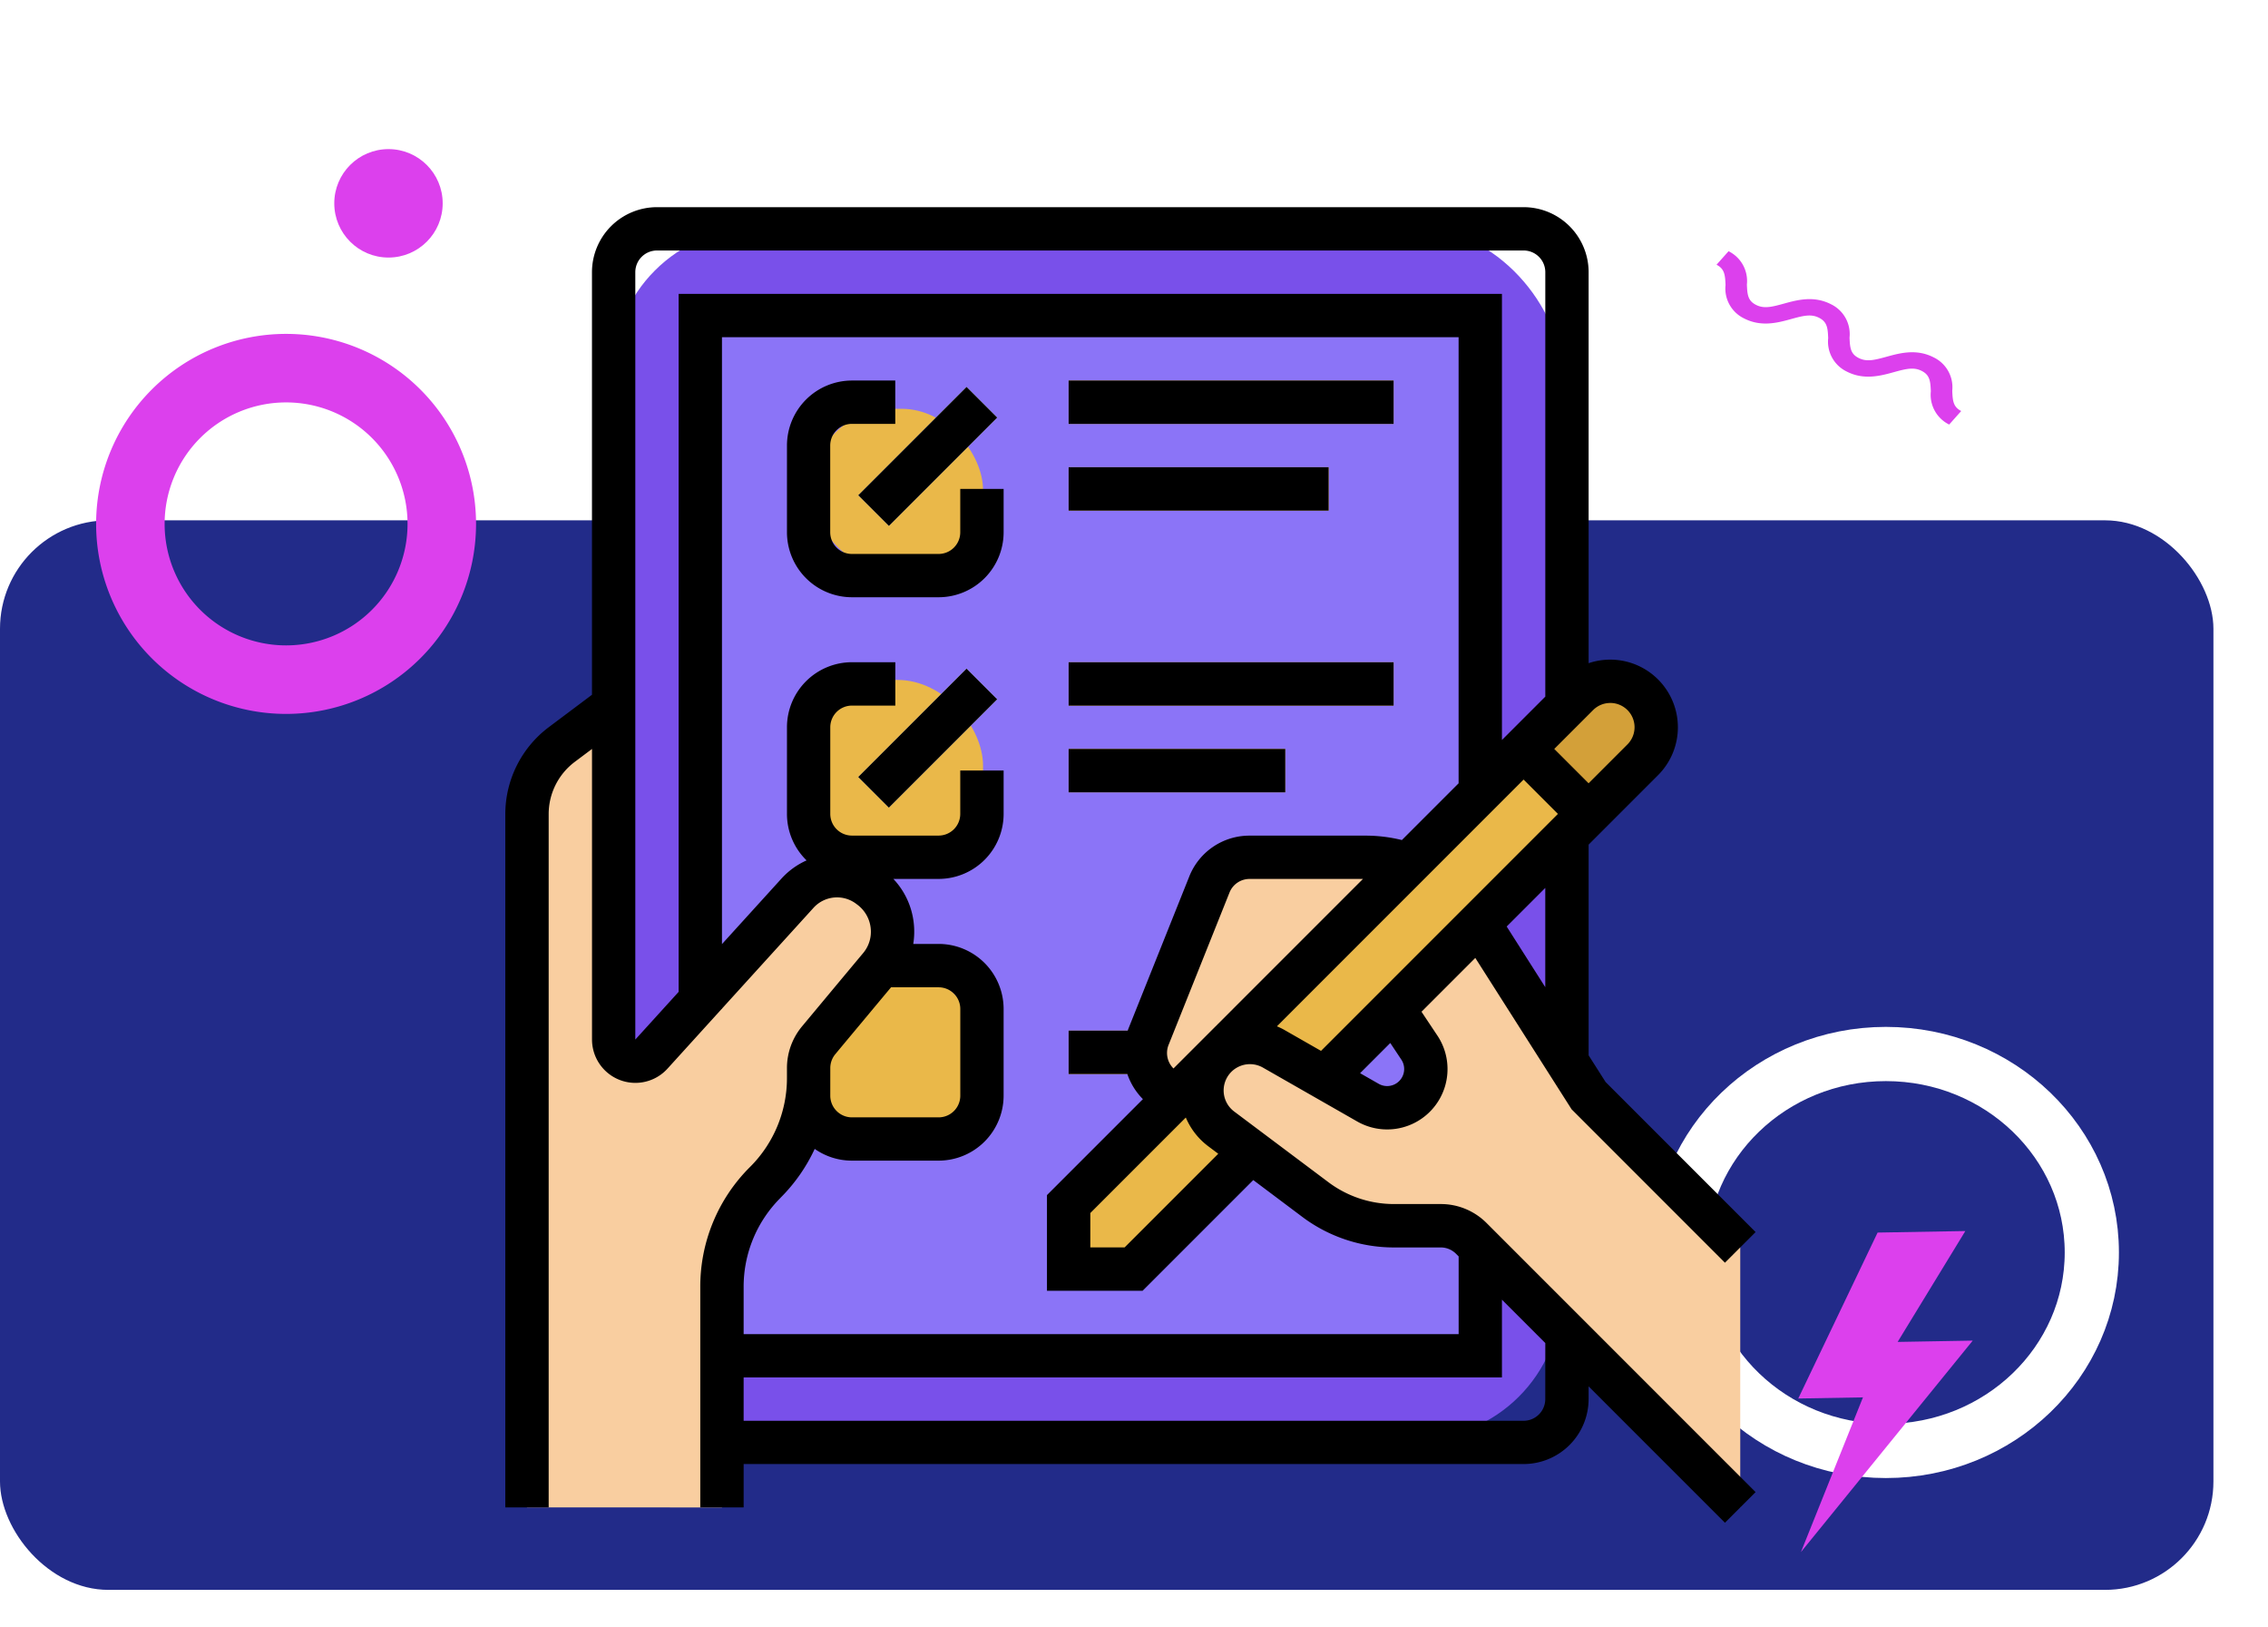 <svg xmlns="http://www.w3.org/2000/svg" xmlns:xlink="http://www.w3.org/1999/xlink" width="251.041" height="180.063" viewBox="0 0 251.041 180.063">
  <defs>
    <filter id="Elipse_4719" x="166.45" y="97.137" width="84.591" height="82.926" filterUnits="userSpaceOnUse">
      <feOffset dy="1" input="SourceAlpha"/>
      <feGaussianBlur stdDeviation="5.5" result="blur"/>
      <feFlood flood-color="#fff" flood-opacity="0.902"/>
      <feComposite operator="in" in2="blur"/>
      <feComposite in="SourceGraphic"/>
    </filter>
    <filter id="Elipse_4719-2" x="20.5" y="0" width="45" height="45" filterUnits="userSpaceOnUse">
      <feOffset dy="1" input="SourceAlpha"/>
      <feGaussianBlur stdDeviation="5.5" result="blur-2"/>
      <feFlood flood-color="#fff" flood-opacity="0.902"/>
      <feComposite operator="in" in2="blur-2"/>
      <feComposite in="SourceGraphic"/>
    </filter>
  </defs>
  <g id="Grupo_1072763" data-name="Grupo 1072763" transform="translate(-915 -691.5)">
    <g id="Grupo_1072761" data-name="Grupo 1072761" transform="translate(0 0.438)">
      <rect id="dispositivos-informaticos-tecnologia-nube-conectados-al-almacenamiento-digital-centro-datos-traves-internet-iot-smart-home-communication-laptop-tablet" width="245" height="118.358" rx="12" transform="translate(915 748.642)" fill="#222b89"/>
      <path id="Trazado_771202" data-name="Trazado 771202" d="M1.494,27.082,0,25.751a3.669,3.669,0,0,1,3.683-2.029c1.129-.045,1.79-.114,2.244-.991s.258-1.709-.127-3.1c-.408-1.479-.916-3.321.078-5.242a3.668,3.668,0,0,1,3.683-2.029c1.129-.045,1.79-.113,2.244-.991s.258-1.709-.126-3.1c-.408-1.479-.916-3.321.078-5.242A3.669,3.669,0,0,1,15.441.991C16.57.946,17.231.878,17.685,0L19.18,1.331A3.668,3.668,0,0,1,15.5,3.361c-1.129.045-1.791.114-2.245.991s-.258,1.709.126,3.1c.408,1.479.916,3.321-.078,5.242a3.669,3.669,0,0,1-3.683,2.029c-1.129.045-1.79.114-2.244.991s-.258,1.709.127,3.1c.408,1.479.916,3.321-.078,5.242a3.668,3.668,0,0,1-3.683,2.029c-1.13.045-1.791.114-2.244.991" transform="translate(1132.082 718.863) rotate(90)" fill="#dc40ed"/>
      <ellipse id="Elipse_4729" data-name="Elipse 4729" cx="2.959" cy="3.107" rx="2.959" ry="3.107" transform="translate(1054.704 845.047)" fill="#fff"/>
      <g id="Grupo_1072486" data-name="Grupo 1072486" transform="translate(925.639 715.599)">
        <g id="Grupo_1072487" data-name="Grupo 1072487" transform="translate(0 28.881)">
          <path id="Trazado_818654" data-name="Trazado 818654" d="M21.027,28.61A21.027,21.027,0,1,0,42.054,49.638,21.027,21.027,0,0,0,21.027,28.61m0,34.471A13.444,13.444,0,1,1,34.471,49.638,13.444,13.444,0,0,1,21.027,63.081" transform="translate(0 -45.079)" fill="#dc40ed"/>
          <rect id="Rectángulo_376303" data-name="Rectángulo 376303" width="7.673" height="1.374" transform="translate(140.119 14.718)" fill="#dc40ed"/>
          <rect id="Rectángulo_376304" data-name="Rectángulo 376304" width="11.57" height="1.374" transform="translate(140.119 17.81)" fill="#dc40ed"/>
          <rect id="Rectángulo_376305" data-name="Rectángulo 376305" width="14.267" height="1.374" transform="translate(140.119 20.902)" fill="#dc40ed"/>
          <rect id="Rectángulo_376306" data-name="Rectángulo 376306" width="5.455" height="1.374" transform="translate(140.119 23.994)" fill="#dc40ed"/>
          <rect id="Rectángulo_376307" data-name="Rectángulo 376307" width="25.631" height="2.673" transform="translate(80.82 22.913)" fill="#dc40ed" stroke="#289df2" stroke-miterlimit="10" stroke-width="1.128"/>
          <rect id="Rectángulo_376308" data-name="Rectángulo 376308" width="15.882" height="0.786" transform="translate(82.265 23.652)" fill="#dc40ed"/>
        </g>
      </g>
      <g id="Grupo_1072488" data-name="Grupo 1072488" transform="translate(1097.95 803.699)">
        <g transform="matrix(1, 0, 0, 1, -182.95, -112.64)" filter="url(#Elipse_4719)">
          <g id="Elipse_4719-3" data-name="Elipse 4719" transform="translate(182.95 112.64)" fill="none" stroke="#fff" stroke-width="6">
            <ellipse cx="25.795" cy="24.963" rx="25.795" ry="24.963" stroke="none"/>
            <ellipse cx="25.795" cy="24.963" rx="22.795" ry="21.963" fill="none"/>
          </g>
        </g>
      </g>
      <g id="Grupo_1072489" data-name="Grupo 1072489" transform="translate(952 706.563)">
        <g transform="matrix(1, 0, 0, 1, -37, -15.5)" filter="url(#Elipse_4719-2)">
          <circle id="Elipse_4719-4" data-name="Elipse 4719" cx="6" cy="6" r="6" transform="translate(37 15.5)" fill="#dc40ed"/>
        </g>
      </g>
      <path id="Trazado_771199" data-name="Trazado 771199" d="M19.42,12.138H11.106L18.813,0H9.1L0,18.206H7.161L0,35.2Z" transform="translate(1113.73 827.619) rotate(-1)" fill="#dc40ed"/>
    </g>
    <g id="FILLED_OUTLINE" transform="translate(930.932 698.426)">
      <rect id="Rectángulo_376486" data-name="Rectángulo 376486" width="105" height="134" rx="16" transform="translate(51.88 18.313)" fill="#7950ea"/>
      <path id="Trazado_819264" data-name="Trazado 819264" d="M112,56h86.333V171.111H112Z" transform="translate(-50.417 -28.009)" fill="#8b74f7"/>
      <g id="Grupo_1072854" data-name="Grupo 1072854" transform="translate(102.352 35.185)">
        <path id="Trazado_819265" data-name="Trazado 819265" d="M248,80h35.972v4.8H248Z" transform="translate(-248 -80)" fill="#f9cb58"/>
        <path id="Trazado_819266" data-name="Trazado 819266" d="M248,216h23.981v4.8H248Z" transform="translate(-248 -175.231)" fill="#f9cb58"/>
        <path id="Trazado_819267" data-name="Trazado 819267" d="M248,320h21.583v4.8H248Z" transform="translate(-248 -248.056)" fill="#f9cb58"/>
        <path id="Trazado_819268" data-name="Trazado 819268" d="M248,112h28.778v4.8H248Z" transform="translate(-248 -102.407)" fill="#f9cb58"/>
        <path id="Trazado_819269" data-name="Trazado 819269" d="M248,184h35.972v4.8H248Z" transform="translate(-248 -152.824)" fill="#f9cb58"/>
      </g>
      <rect id="Rectángulo_376487" data-name="Rectángulo 376487" width="19" height="18" rx="9" transform="translate(73.88 38.313)" fill="#eab849"/>
      <path id="Trazado_819270" data-name="Trazado 819270" d="M0,0H16.958V4.8H0Z" transform="translate(79.065 47.883) rotate(-45)" fill="#f4f4f4"/>
      <rect id="Rectángulo_376488" data-name="Rectángulo 376488" width="19" height="20" rx="9.5" transform="translate(73.88 68.313)" fill="#eab849"/>
      <path id="Trazado_819271" data-name="Trazado 819271" d="M0,0H16.958V4.8H0Z" transform="translate(79.061 79.057) rotate(-45)" fill="#f4f4f4"/>
      <rect id="Rectángulo_376489" data-name="Rectángulo 376489" width="19" height="19" rx="9.5" transform="translate(73.88 100.313)" fill="#eab849"/>
      <path id="Trazado_819272" data-name="Trazado 819272" d="M311.551,192.519a5.087,5.087,0,0,0-7.194,0L248,248.876v7.194h7.194l56.356-56.356A5.087,5.087,0,0,0,311.551,192.519Z" transform="translate(-145.648 -122.561)" fill="#eab849"/>
      <path id="Trazado_819273" data-name="Trazado 819273" d="M416,198.515l7.194,7.194,6-6A5.087,5.087,0,0,0,422,192.519Z" transform="translate(-263.287 -122.561)" fill="#d3a039"/>
      <path id="Trazado_819274" data-name="Trazado 819274" d="M279.822,282.38l-.849-.424a4.8,4.8,0,0,1-2.308-6.071l6.748-16.869A4.8,4.8,0,0,1,287.865,256H300.7a14.389,14.389,0,0,1,12.139,6.664l12.546,19.716,16.787,16.787v28.778L312.4,298.173a4.8,4.8,0,0,0-3.391-1.4H303.8a14.389,14.389,0,0,1-8.633-2.878l-10.452-7.839a5.308,5.308,0,0,1,5.818-8.855l10.426,5.958a4.283,4.283,0,0,0,5.689-6.095l-2.849-4.273-7.194-7.194Z" transform="translate(-165.479 -168.056)" fill="#f9cea0"/>
      <path id="Trazado_819275" data-name="Trazado 819275" d="M0,0H20.349V10.174H0Z" transform="translate(128.712 99.937) rotate(-45)" fill="#eab849"/>
      <path id="Trazado_819276" data-name="Trazado 819276" d="M86,220.106l-.122-.091a5.927,5.927,0,0,0-7.943.757l-16.168,17.8a2.4,2.4,0,0,1-4.173-1.612V200l-5.756,4.317A9.593,9.593,0,0,0,48,211.991v76.741H69.583V264.339a16.376,16.376,0,0,1,4.8-11.579,16.376,16.376,0,0,0,4.8-11.579v-1.073a4.793,4.793,0,0,1,1.111-3.07c1.529-1.835,4.366-5.237,6.761-8.107A6.118,6.118,0,0,0,86,220.106Z" transform="translate(-5.602 -128.843)" fill="#f9cea0"/>
      <path id="Trazado_819277" data-name="Trazado 819277" d="M143.532,126.315h-5.208a12.067,12.067,0,0,1-7.194-2.4l-10.452-7.839a2.91,2.91,0,0,1,3.19-4.855l10.427,5.958a6.681,6.681,0,0,0,8.874-9.507l-1.758-2.637,5.955-5.955,10.66,16.752L175,132.807l3.392-3.391-16.6-16.6-1.882-2.957V86.54l7.691-7.691a7.488,7.488,0,0,0-7.691-12.386V23.194A7.2,7.2,0,0,0,152.713,16H56.787a7.2,7.2,0,0,0-7.194,7.194V69.958l-4.8,3.6A12.048,12.048,0,0,0,40,83.148v76.741h4.8V83.148a7.229,7.229,0,0,1,2.878-5.756l1.919-1.439v32.163a4.8,4.8,0,0,0,8.347,3.225l6-6.61h.038v-.042L74.108,93.541a3.514,3.514,0,0,1,4.728-.451l.122.092a3.722,3.722,0,0,1,1.482,2.567,3.672,3.672,0,0,1-.836,2.8c-2.4,2.87-5.232,6.273-6.762,8.108a7.205,7.205,0,0,0-1.667,4.606v1.073a13.885,13.885,0,0,1-4.094,9.883,18.65,18.65,0,0,0-5.5,13.275v24.393h4.8v-4.8h86.333a7.2,7.2,0,0,0,7.194-7.194v-1.4L175,161.585l3.392-3.391-29.771-29.771a7.148,7.148,0,0,0-5.087-2.107Zm-25.732-6.4,1.114.835-10.361,10.361h-3.8v-3.8l10.571-10.571a7.7,7.7,0,0,0,2.479,3.177Zm-4.388-11.2,6.747-16.869a2.387,2.387,0,0,1,2.227-1.507h12.546l-20.973,20.973a2.413,2.413,0,0,1-.547-2.6Zm11.995-2.067,27.306-27.306,3.8,3.8-26.223,26.223-4.046-2.312a7.663,7.663,0,0,0-.84-.407Zm13.771,3.683a1.885,1.885,0,0,1-2.5,2.683l-2.064-1.179,3.342-3.342Zm15.934-8.014-4.272-6.713,4.272-4.272Zm7.194-31.454a2.689,2.689,0,0,1,1.9,4.591l-4.3,4.3-3.8-3.8,4.3-4.3A2.671,2.671,0,0,1,162.306,70.866ZM54.389,108.114V23.194a2.4,2.4,0,0,1,2.4-2.4h95.926a2.4,2.4,0,0,1,2.4,2.4v46.97l-4.8,4.8V25.593H59.185v77.242Zm21.583,3.15a2.4,2.4,0,0,1,.555-1.534c1.4-1.686,3.912-4.693,6.168-7.4h5.267a2.4,2.4,0,0,1,2.4,2.4v9.593a2.4,2.4,0,0,1-2.4,2.4H78.37a2.4,2.4,0,0,1-2.4-2.4Zm-5.5,14.348a18.777,18.777,0,0,0,3.774-5.4,7.152,7.152,0,0,0,4.123,1.3h9.593a7.2,7.2,0,0,0,7.194-7.194v-9.593a7.2,7.2,0,0,0-7.194-7.194H85.155a8.555,8.555,0,0,0,.05-2.343,8.452,8.452,0,0,0-2.254-4.852h5.012a7.2,7.2,0,0,0,7.194-7.194v-4.8h-4.8v4.8a2.4,2.4,0,0,1-2.4,2.4H78.37a2.4,2.4,0,0,1-2.4-2.4V73.556a2.4,2.4,0,0,1,2.4-2.4h4.8v-4.8h-4.8a7.2,7.2,0,0,0-7.194,7.194v9.593a7.172,7.172,0,0,0,2.172,5.144,8.356,8.356,0,0,0-2.791,2.024l-6.576,7.239V30.389h81.537V79.757l-6.278,6.278a16.724,16.724,0,0,0-4.019-.488H122.386a7.16,7.16,0,0,0-6.68,4.522l-6.747,16.869c-.025.063-.043.128-.066.192h-6.541v4.8h6.5a7.261,7.261,0,0,0,1.723,2.776l-10.62,10.62v10.586H110.54l12.25-12.25,5.462,4.1a16.891,16.891,0,0,0,10.072,3.357h5.208a2.382,2.382,0,0,1,1.7.7l.291.291v8.6H66.38V135.5a13.885,13.885,0,0,1,4.094-9.883ZM155.111,147.9a2.4,2.4,0,0,1-2.4,2.4H66.38v-4.8h83.935v-8.6l4.8,4.8Z"/>
      <path id="Trazado_819278" data-name="Trazado 819278" d="M167.981,91.991h-4.8v4.8a2.4,2.4,0,0,1-2.4,2.4h-9.593a2.4,2.4,0,0,1-2.4-2.4V87.194a2.4,2.4,0,0,1,2.4-2.4h4.8V80h-4.8A7.2,7.2,0,0,0,144,87.194v9.593a7.2,7.2,0,0,0,7.194,7.194h9.593a7.2,7.2,0,0,0,7.194-7.194Z" transform="translate(-72.824 -44.815)"/>
      <path id="Trazado_819279" data-name="Trazado 819279" d="M0,0H16.958V4.8H0Z" transform="translate(79.064 47.88) rotate(-45)"/>
      <path id="Trazado_819280" data-name="Trazado 819280" d="M248,80h35.972v4.8H248Z" transform="translate(-145.648 -44.815)"/>
      <path id="Trazado_819281" data-name="Trazado 819281" d="M0,0H16.958V4.8H0Z" transform="translate(79.061 79.057) rotate(-45)"/>
      <path id="Trazado_819282" data-name="Trazado 819282" d="M248,216h23.981v4.8H248Z" transform="translate(-145.648 -140.046)"/>
      <path id="Trazado_819283" data-name="Trazado 819283" d="M248,112h28.778v4.8H248Z" transform="translate(-145.648 -67.222)"/>
      <path id="Trazado_819284" data-name="Trazado 819284" d="M248,184h35.972v4.8H248Z" transform="translate(-145.648 -117.639)"/>
    </g>
  </g>
</svg>
